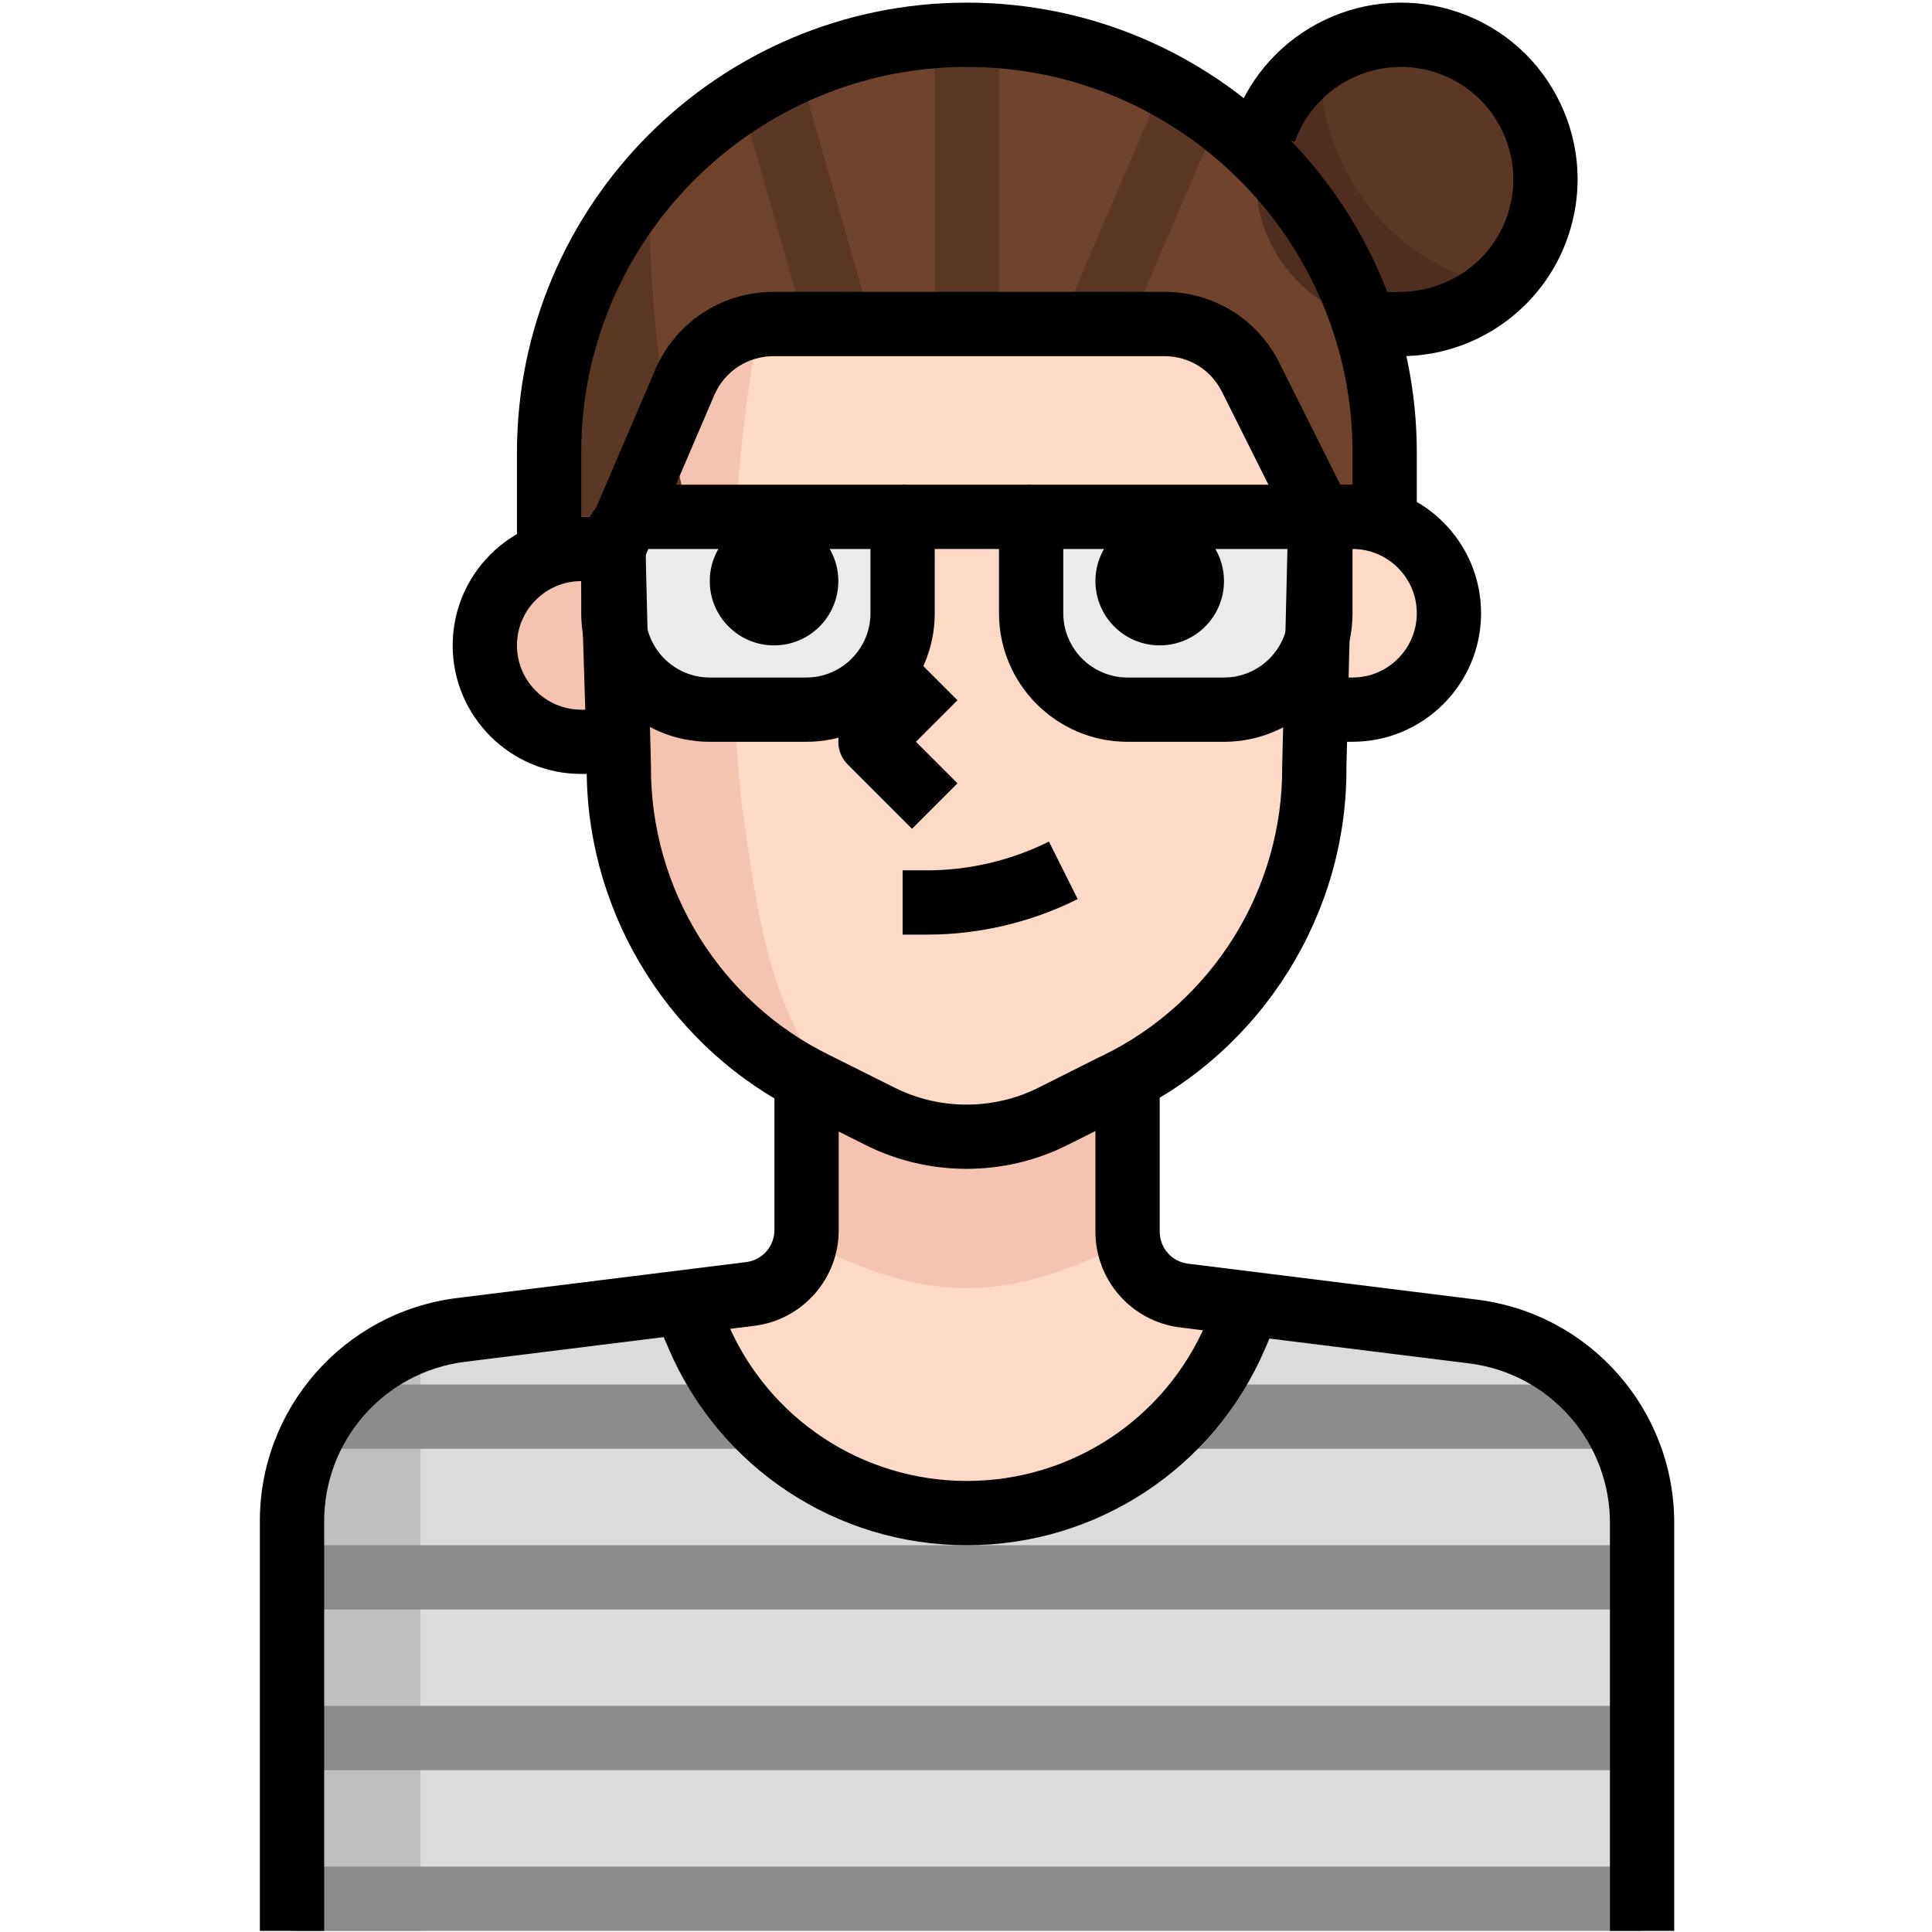 <svg width="513" height="513" viewBox="0 0 513 513" fill="none" xmlns="http://www.w3.org/2000/svg">
<g clip-path="url(#clip0)">
<path d="M391.047 353.469L331.826 346.045L328.071 354.578C311.132 393.976 265.462 412.187 226.064 395.248C207.803 387.397 193.253 372.839 185.394 354.578L181.639 346.045L122.418 353.469C96.63 356.669 77.336 378.685 77.533 404.669V512.701H435.933V404.327C435.958 378.471 416.707 356.66 391.047 353.469Z" fill="#DBDBDB"/>
<path d="M77.535 409.619V512.702H111.668V359.102C86.068 367.635 77.535 384.702 77.535 409.619Z" fill="#BFBFBF"/>
<path d="M435.935 410.301H77.535V427.368H435.935V410.301Z" fill="#8C8C8C"/>
<path d="M435.935 452.967H77.535V470.034H435.935V452.967Z" fill="#8C8C8C"/>
<path d="M435.935 495.634H77.535V512.701H435.935V495.634Z" fill="#8C8C8C"/>
<path d="M427.399 367.634H86.066V384.701H427.399V367.634Z" fill="#8C8C8C"/>
<path d="M256.733 401.767C287.777 401.784 315.843 383.284 328.072 354.748L331.827 346.215L314.76 344.082C306.175 342.998 299.758 335.668 299.827 327.015V282.3H214.067V326.929C214.135 335.582 207.718 342.912 199.134 343.996L181.641 346.129L185.396 354.662C197.597 383.233 225.672 401.767 256.733 401.767Z" fill="#FEDAC6"/>
<path d="M299.399 329.575V282.3H214.066V329.575C246.065 346.215 267.399 346.215 299.399 329.575Z" fill="#F5C4B0"/>
<path d="M367.667 137.234V120.167C367.667 58.898 318.003 9.234 256.734 9.234C195.465 9.234 145.801 58.898 145.801 120.167V162.834H367.668V137.234H367.667Z" fill="#70432C"/>
<path d="M350.602 137.234L348.981 203.623C349.228 239.472 328.842 272.274 296.586 287.932L279.519 296.465L295.647 288.358L279.519 296.465C265.123 303.65 248.176 303.65 233.78 296.465L216.713 287.932C184.457 272.273 164.071 239.471 164.318 203.623L162.867 145.767L184.03 96.359C186.727 90.087 192.905 86.025 199.731 86.034H314.419C320.896 86.034 326.809 89.703 329.694 95.506L350.602 137.234Z" fill="#FEDAC6"/>
<path d="M197 214.034C192.426 171.367 193.954 128.274 201.523 86.034H199.731C192.759 85.897 186.41 90.019 183.688 96.445L162.867 145.768L164.488 203.709C164.309 239.54 184.669 272.317 216.883 288.018L219.955 289.554L214.067 278.461C202.802 258.663 200.584 238.439 197 214.034Z" fill="#F5C4B0"/>
<path d="M371.935 86.034C393.143 86.034 410.335 68.842 410.335 47.634C410.335 26.427 393.143 9.234 371.935 9.234C350.727 9.234 333.535 26.427 333.535 47.634C333.535 68.842 350.727 86.034 371.935 86.034Z" fill="#5C3724"/>
<path d="M350.599 17.767C350.599 17.17 350.599 16.572 350.599 15.975C339.932 22.972 333.515 34.876 333.532 47.634C333.43 68.745 350.471 85.94 371.582 86.043C381.182 86.086 390.441 82.519 397.532 76.05C370.149 70.043 350.633 45.799 350.599 17.767Z" fill="#4F2E20"/>
<path d="M172.425 48.231C155.23 68.25 145.784 93.773 145.801 120.167V162.834H190.686C178.04 125.97 171.862 87.203 172.425 48.231Z" fill="#5C3724"/>
<path d="M128.734 162.834C128.734 176.974 140.194 188.434 154.334 188.434H171.401V137.234H154.334C140.194 137.234 128.734 148.694 128.734 162.834Z" fill="#F5C4B0"/>
<path d="M359.133 137.234H342.066V188.434H359.133C373.273 188.434 384.733 176.974 384.733 162.834C384.733 148.694 373.273 137.234 359.133 137.234Z" fill="#FEDAC6"/>
<path d="M214.067 188.434H188.467C174.327 188.434 162.867 176.974 162.867 162.834V145.767C162.867 141.057 166.69 137.234 171.4 137.234H239.667V162.834C239.667 176.974 228.207 188.434 214.067 188.434Z" fill="#EBEBEB"/>
<path d="M325.001 188.434H299.401C285.261 188.434 273.801 176.974 273.801 162.834V137.234H342.068C346.778 137.234 350.601 141.057 350.601 145.767V162.834C350.601 176.974 339.141 188.434 325.001 188.434Z" fill="#EBEBEB"/>
<path d="M265.27 9.234H248.203V86.034H265.27V9.234Z" fill="#5C3724"/>
<path d="M214.396 88.382L230.805 83.694L213.74 23.965L197.331 28.652L214.396 88.382Z" fill="#5C3724"/>
<path d="M298.699 89.398L324.312 29.664L308.626 22.938L283.013 82.672L298.699 89.398Z" fill="#5C3724"/>
<path d="M242.167 220.067L225.1 203C221.763 199.663 221.763 194.27 225.1 190.934L242.167 173.867L254.233 185.933L243.199 196.967L254.233 208.001L242.167 220.067Z" fill="black"/>
<path d="M86.068 512.701H69.002V404.327C68.772 374.076 91.283 348.4 121.371 344.662L198.171 335.113C202.446 334.575 205.655 330.906 205.629 326.58V290.834H222.696V326.512C222.798 339.414 213.164 350.422 200.296 352.044L123.487 361.593C101.992 364.264 85.915 382.611 86.077 404.26V512.702H86.068V512.701Z" fill="black"/>
<path d="M444.554 512.701H427.487V404.754C427.658 383.028 411.581 364.69 390.085 362.019L313.285 352.462C300.4 350.841 290.766 339.833 290.868 326.862V290.834H307.935V326.93C307.901 331.325 311.109 334.985 315.402 335.532L392.185 345.089C422.265 348.827 444.784 374.495 444.554 404.822V512.701Z" fill="black"/>
<path d="M256.775 410.301C256.741 410.301 256.707 410.301 256.681 410.301C222.198 410.301 191.136 389.821 177.551 358.111L172.09 345.405L187.774 338.672L193.235 351.387C204.132 376.808 229.041 393.234 256.689 393.234C256.715 393.234 256.74 393.234 256.766 393.234C284.431 393.234 309.34 376.816 320.228 351.395L325.689 338.672L341.373 345.405L335.912 358.12C322.336 389.812 291.267 410.301 256.775 410.301Z" fill="black"/>
<path d="M246.179 248.167C246.17 248.167 246.162 248.167 246.153 248.167H239.668V231.1H246.153C246.162 231.1 246.17 231.1 246.179 231.1C257.349 231.1 268.528 228.463 278.52 223.463L286.157 238.729C273.81 244.908 259.986 248.167 246.179 248.167Z" fill="black"/>
<path d="M325.52 273.767H325V256.701L325.52 273.767Z" fill="black"/>
<path d="M154.333 145.767H137.266V120.167C137.266 54.29 190.855 0.7 256.733 0.7C322.611 0.7 376.2 54.289 376.2 120.167V137.234H359.133V120.167C359.133 63.702 313.198 17.767 256.733 17.767C200.268 17.767 154.333 63.702 154.333 120.167V145.767Z" fill="black"/>
<path d="M256.647 310.358C247.482 310.358 238.326 308.276 229.972 304.103L212.905 295.57C178.558 278.887 156.269 243.679 155.791 205.501H154.332C135.507 205.501 120.199 190.192 120.199 171.368C120.199 152.544 135.508 137.235 154.332 137.235H162.865C167.49 137.235 171.279 140.93 171.398 145.555L172.849 203.411C172.636 236.06 191.307 266.114 220.439 280.254L237.6 288.83C249.521 294.795 263.763 294.795 275.693 288.839L291.821 280.732C292.068 280.604 292.324 280.502 292.572 280.399L292.768 280.297C321.986 266.115 340.666 236.052 340.452 203.676L342.065 137.022C342.184 132.397 345.965 128.693 350.598 128.693H359.131C377.956 128.693 393.264 144.002 393.264 162.826C393.264 181.65 377.955 196.959 359.131 196.959H357.68L357.509 203.82C357.765 242.467 335.314 278.606 300.302 295.596L283.329 304.087C283.32 304.087 283.312 304.096 283.312 304.096C274.959 308.276 265.803 310.358 256.647 310.358ZM154.332 154.301C144.92 154.301 137.265 161.955 137.265 171.368C137.265 180.78 144.919 188.435 154.332 188.435H155.407L154.332 154.301ZM358.1 179.901H359.133C368.545 179.901 376.2 172.247 376.2 162.834C376.2 153.421 368.546 145.767 359.133 145.767H358.928L358.1 179.901Z" fill="black"/>
<path d="M170.711 149.129L155.027 142.405L173.971 98.203C179.364 85.608 191.661 77.501 205.348 77.501C205.433 77.501 205.519 77.501 205.604 77.501H309.224C322.237 77.517 333.928 84.754 339.722 96.385L358.239 133.41L342.973 141.047L324.456 104.012C321.555 98.192 315.718 94.575 309.215 94.567H205.535C205.492 94.567 205.45 94.567 205.407 94.567C198.504 94.567 192.36 98.62 189.663 104.917L170.711 149.129Z" fill="black"/>
<path d="M369.833 94.637C368.988 94.637 368.084 94.611 367.162 94.56L368.16 77.519C369.252 77.587 370.353 77.587 371.428 77.519C384.569 77.51 395.893 69.506 400.109 57.594C402.771 50.068 402.345 41.961 398.897 34.759C395.458 27.565 389.425 22.138 381.907 19.476C366.402 13.989 349.284 22.155 343.78 37.678L327.695 31.986C336.331 7.581 363.219 -5.236 387.59 3.382C399.417 7.563 408.898 16.088 414.299 27.403C419.701 38.718 420.375 51.458 416.193 63.277C409.588 81.999 391.805 94.569 371.948 94.569C371.939 94.569 371.931 94.569 371.922 94.569C371.335 94.611 370.618 94.637 369.833 94.637Z" fill="black"/>
<path d="M214.065 196.967H188.465C169.64 196.967 154.332 181.658 154.332 162.834V145.767C154.332 136.355 161.986 128.7 171.399 128.7H239.666C244.376 128.7 248.199 132.523 248.199 137.233V162.833C248.199 181.659 232.89 196.967 214.065 196.967ZM171.399 145.767V162.834C171.399 172.246 179.053 179.901 188.466 179.901H214.066C223.478 179.901 231.133 172.247 231.133 162.834V145.767H171.399Z" fill="black"/>
<path d="M324.999 196.967H299.399C280.574 196.967 265.266 181.658 265.266 162.834V137.234C265.266 132.524 269.089 128.701 273.799 128.701H342.066C351.478 128.701 359.133 136.355 359.133 145.768V162.835C359.132 181.659 343.823 196.967 324.999 196.967ZM282.332 145.767V162.834C282.332 172.246 289.986 179.901 299.399 179.901H324.999C334.411 179.901 342.066 172.247 342.066 162.834V145.767H282.332Z" fill="black"/>
<path d="M273.801 128.701H239.668V145.768H273.801V128.701Z" fill="black"/>
<path d="M205.532 171.368C214.958 171.368 222.599 163.727 222.599 154.301C222.599 144.876 214.958 137.234 205.532 137.234C196.106 137.234 188.465 144.876 188.465 154.301C188.465 163.727 196.106 171.368 205.532 171.368Z" fill="black"/>
<path d="M307.934 171.368C317.36 171.368 325.001 163.727 325.001 154.301C325.001 144.876 317.36 137.234 307.934 137.234C298.508 137.234 290.867 144.876 290.867 154.301C290.867 163.727 298.508 171.368 307.934 171.368Z" fill="black"/>
</g>
<defs>
<clipPath id="clip0">
<rect width="512.006" height="512.006" fill="white" transform="translate(0.773 0.695)"/>
</clipPath>
</defs>
</svg>

